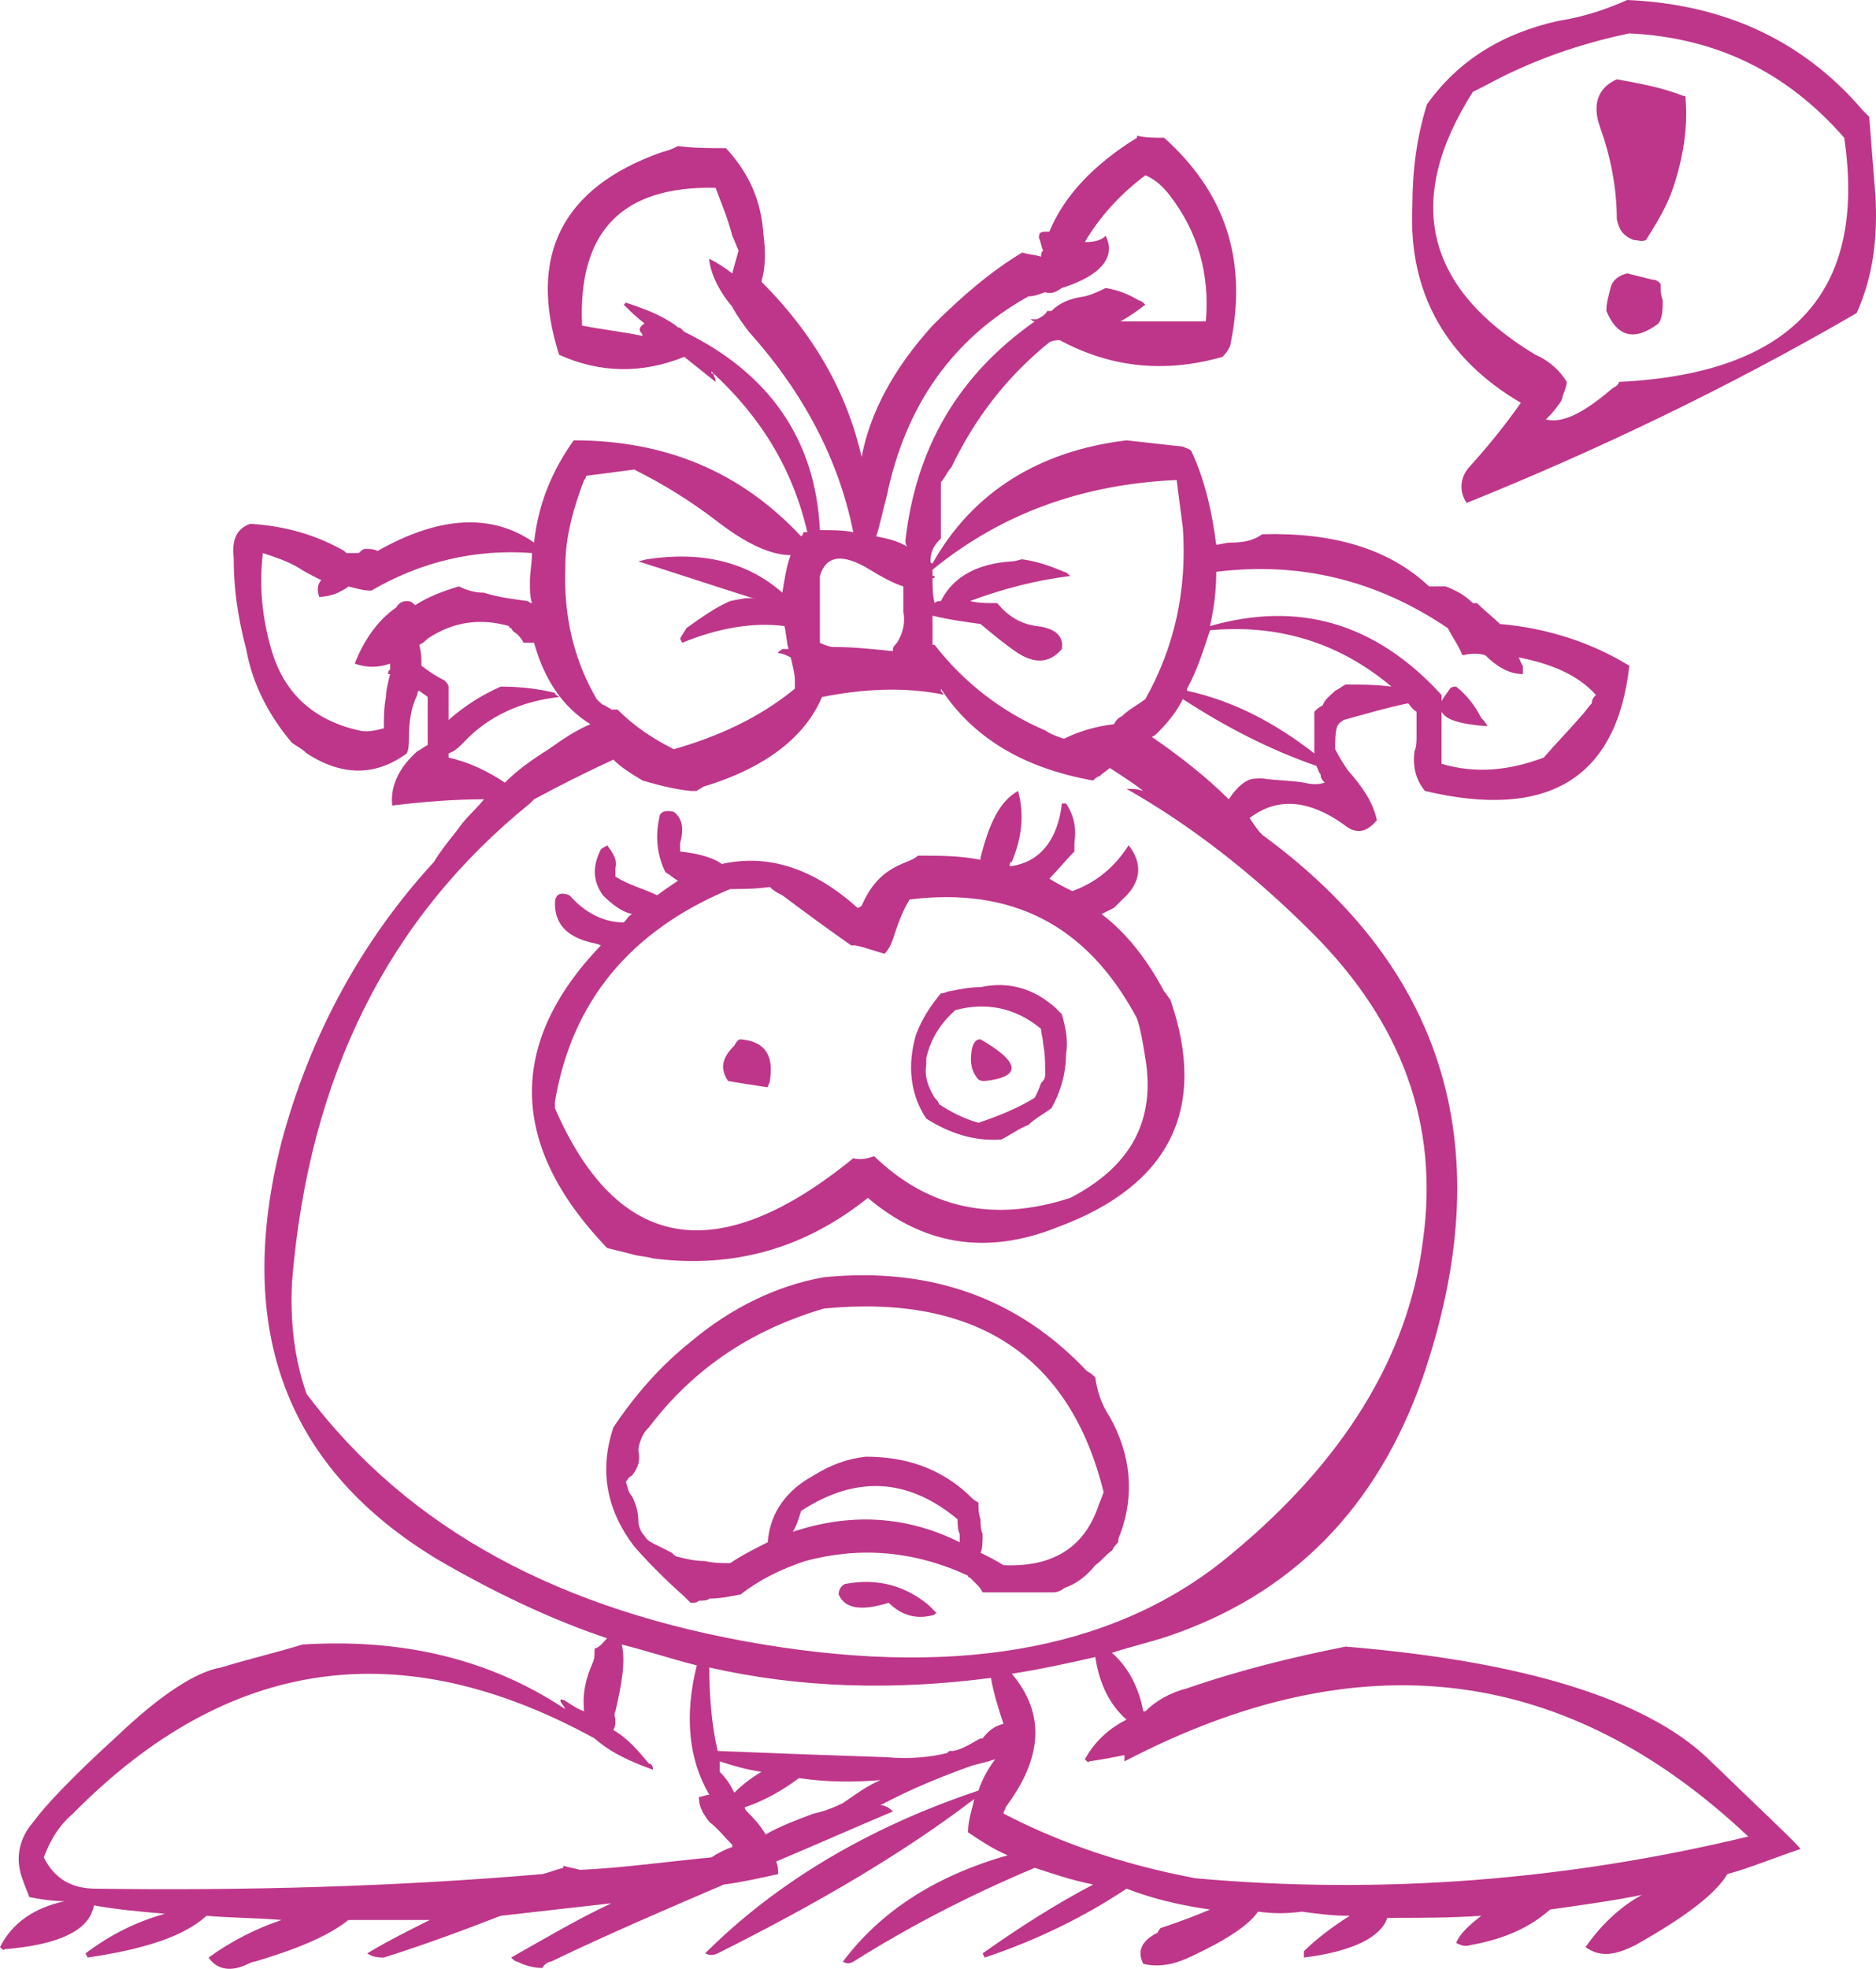 <?xml version="1.0" encoding="iso-8859-1"?>
<!-- Generator: Adobe Illustrator 12.0.1, SVG Export Plug-In . SVG Version: 6.00 Build 51448)  -->
<!DOCTYPE svg PUBLIC "-//W3C//DTD SVG 1.1//EN" "http://www.w3.org/Graphics/SVG/1.1/DTD/svg11.dtd">
<svg  version="1.1" id="Layer_1" xmlns="http://www.w3.org/2000/svg" xmlns:xlink="http://www.w3.org/1999/xlink" width="89.924" height="94.34"
	 viewBox="0 0 89.924 94.34" style="overflow:visible;enable-background:new 0 0 89.924 94.34;" xml:space="preserve">
<g>
	<path style="fill:#BE3689;" d="M82.8,89.8c1.1-0.3,2.3-0.8,3.5-1.2c0-0.1-1.5-1.5-4.5-4.4c-3-2.8-8.8-4.6-17.3-5.3
		c-2.5,0.5-5,1.1-7.6,2c-0.8,0.2-1.5,0.6-2,1.1c0,0,0,0-0.1,0c-0.2-1.1-0.7-2.1-1.5-2.8c0.9-0.3,1.8-0.5,2.7-0.8
		c5.9-2,10-6.1,12.2-12.4c3.7-10.8,1.2-19.5-7.7-26c-0.2-0.2-0.4-0.5-0.6-0.8c1.3-1,2.8-0.9,4.5,0.3c0.6,0.5,1.1,0.4,1.6-0.2
		c-0.2-0.9-0.7-1.6-1.4-2.4c-0.2-0.3-0.4-0.6-0.6-1c0-0.4,0-0.8,0.1-1.1c0.1-0.2,0.2-0.2,0.3-0.3c1.1-0.3,2.1-0.6,3.1-0.8
		c0.1,0.1,0.2,0.3,0.4,0.4c0,0.4,0,0.8,0,1.2c0,0.2,0,0.5-0.1,0.7c-0.1,0.8,0.1,1.4,0.5,1.9c5.9,1.4,9.2-0.6,9.8-6
		c-1.8-1.1-3.9-1.8-6.2-2c-0.3-0.3-0.7-0.6-1.1-1h-0.2c-0.4-0.4-0.8-0.6-1.3-0.8c-0.4,0-0.6,0-0.8,0c-1.9-1.8-4.6-2.6-8-2.5
		C60.1,25.9,59.6,26,59,26c-0.3,0-0.5,0.1-0.7,0.1c-0.2-1.5-0.5-3-1.2-4.5c-0.1-0.1-0.2-0.1-0.4-0.2c-0.9-0.1-1.8-0.2-2.7-0.3
		c-4.2,0.5-7.4,2.5-9.3,5.9c-0.1,0-0.1-0.1-0.1-0.1c0-0.5,0.2-0.8,0.5-1.1c0-0.4,0-0.8,0-1.2c0-0.5,0-1,0-1.5
		c0.2-0.2,0.3-0.5,0.5-0.7c1.1-2.3,2.6-4.3,4.7-6c0.2-0.1,0.4-0.1,0.5-0.1c2.4,1.3,5,1.6,7.8,0.8c0.2-0.2,0.4-0.5,0.4-0.7
		c0.8-4-0.3-7.2-3.2-9.8c-0.5,0-0.9,0-1.3-0.1c0,0.1,0,0.1,0,0.1c-2.1,1.3-3.5,2.8-4.2,4.5c-0.4,0-0.5,0-0.5,0.3
		c0.1,0.2,0.1,0.4,0.2,0.6c-0.1,0.1-0.1,0.2-0.1,0.3c-0.3-0.1-0.6-0.1-0.9-0.2c-1.5,0.9-2.9,2.1-4.3,3.5c-1.9,2.1-3,4.2-3.4,6.3
		c-0.7-3.1-2.3-5.9-4.8-8.4c0.2-0.7,0.2-1.5,0.1-2.2c-0.1-1.7-0.7-3-1.8-4.2c-0.8,0-1.5,0-2.3-0.1c-0.2,0.1-0.4,0.2-0.8,0.3
		c-4.8,1.7-6.4,5-4.9,9.7c2,0.9,4,0.9,6,0.1c0.5,0.4,1,0.8,1.5,1.2c0-0.2-0.1-0.3-0.1-0.4c-0.1,0-0.1,0-0.1-0.1
		c2.4,2.2,3.9,4.7,4.6,7.7c0,0-0.1,0-0.2,0c0,0.1,0,0.1-0.1,0.2c-2.9-3.1-6.5-4.6-10.9-4.6c-1,1.4-1.7,3-1.9,4.9
		c-2-1.4-4.5-1.3-7.5,0.4c-0.2-0.1-0.4-0.1-0.6-0.1c-0.1,0-0.2,0.1-0.3,0.2c-0.2,0-0.4,0-0.6,0c0,0,0,0-0.1-0.1
		c-1.4-0.8-2.9-1.2-4.5-1.3c-0.6,0.2-0.9,0.7-0.8,1.6c0,1.5,0.2,2.9,0.6,4.4c0.3,1.7,1.1,3.2,2.2,4.5c0.3,0.2,0.5,0.3,0.7,0.5
		c1.7,1.1,3.3,1.1,4.8,0c0.1-0.2,0.1-0.5,0.1-0.7c0-0.8,0.1-1.5,0.4-2.1c0,0,0-0.2,0.1-0.2c0.1,0.1,0.3,0.2,0.4,0.3
		c0,0.4,0,0.8,0,1.1c0,0.4,0,0.7,0,1.1c0,0,0,0,0,0.1c-0.2,0.1-0.3,0.2-0.5,0.3c-0.9,0.8-1.3,1.7-1.2,2.6c1.6-0.2,3.1-0.3,4.4-0.3
		c-0.4,0.5-0.9,0.9-1.3,1.5l0,0c-0.4,0.5-0.8,1-1.1,1.5c-3.4,3.7-5.9,8.2-7.3,13.4c-2.3,9,0.2,15.7,7.6,20.1c2.6,1.5,5.3,2.8,8,3.7
		c-0.2,0.2-0.3,0.4-0.6,0.5c0,0.3,0,0.5-0.1,0.7c-0.3,0.7-0.5,1.4-0.4,2.3c-0.3-0.1-0.6-0.3-0.9-0.5c-0.2-0.1-0.3-0.1-0.2,0.1
		c0,0,0.1,0.1,0.2,0.3c-3.6-2.4-7.8-3.4-12.6-3.1c-1.3,0.4-2.6,0.7-3.9,1.1c-1.2,0.2-2.9,1.3-5,3.3c-2.2,2-3.5,3.4-4,4.1
		c-0.7,0.8-0.9,1.8-0.5,2.8c0.1,0.3,0.2,0.5,0.3,0.8c0.5,0.1,1.1,0.2,1.7,0.2c-1.4,0.3-2.5,1-3.1,2.2c0.1,0.1,0.2,0.2,0.2,0.1
		c2.6-0.2,4.1-0.9,4.3-2.1c1.1,0.2,2.2,0.3,3.4,0.4c-1.4,0.4-2.6,1-3.8,1.9c0.1,0.2,0.1,0.2,0.1,0.2c2.7-0.4,4.6-1,5.7-2
		c1.2,0.1,2.4,0.1,3.6,0.2c-1.2,0.4-2.4,1-3.5,1.8c0.4,0.6,1.1,0.7,1.9,0.3c0,0,0.2-0.1,0.3-0.1c2-0.6,3.5-1.2,4.5-2
		c1.3,0,2.6,0,3.9,0c-1,0.5-2,1-3,1.6c0.3,0.2,0.6,0.2,0.8,0.2c1.9-0.6,3.8-1.3,5.6-2c1.8-0.2,3.5-0.4,5.3-0.6
		c-1.7,0.8-3.2,1.7-4.8,2.6c0.1,0.1,0.2,0.2,0.3,0.2c0.4,0.2,0.8,0.3,1.2,0.3c0.1-0.2,0.3-0.3,0.4-0.3c2.7-1.3,5.5-2.5,8.3-3.7
		c0.8-0.1,1.7-0.3,2.6-0.5c0-0.2,0-0.4-0.1-0.6c1.9-0.8,3.7-1.6,5.6-2.4c-0.2-0.2-0.4-0.3-0.6-0.3l0,0c1.5-0.8,3-1.4,4.4-1.9
		c0.4-0.1,0.8-0.2,1.1-0.3c-0.3,0.4-0.6,0.9-0.8,1.5c-5.4,1.8-9.8,4.5-13.1,7.8c0.2,0.1,0.4,0.1,0.6,0c4.8-2.4,8.9-4.8,12.3-7.4
		c-0.1,0.5-0.3,1-0.3,1.6c0.6,0.4,1.2,0.8,1.9,1.1c-3.5,1-6.1,2.7-7.9,5.1c0.2,0.1,0.3,0.1,0.5,0c2.7-1.7,5.6-3.2,8.7-4.5
		c0.9,0.3,1.8,0.6,2.8,0.8c-1.9,1-3.6,2.1-5.3,3.3l0.1,0.2c2.4-0.8,4.7-1.9,6.8-3.3c1.3,0.5,2.6,0.8,4,1c-0.7,0.3-1.5,0.6-2.4,0.9
		c0,0.1-0.1,0.1-0.1,0.2c-0.8,0.4-1,0.9-0.7,1.5c0.8,0.2,1.6,0,2.4-0.4c1.7-0.8,2.7-1.5,3.1-2.1c0.7,0.1,1.4,0.1,2.1,0
		c0.7,0.1,1.5,0.2,2.3,0.2c-0.8,0.5-1.6,1.1-2.2,1.7v0.3c2.4-0.3,3.7-1,4-1.9c1.5,0,3,0,4.5-0.1c-0.5,0.4-1,0.8-1.2,1.3
		c0.2,0.1,0.4,0.2,0.7,0.1c1.7-0.3,2.9-0.9,3.8-1.7c1.4-0.2,2.9-0.4,4.4-0.7c-1.1,0.6-2,1.5-2.7,2.5c0.7,0.5,1.4,0.4,2.4-0.1
		C80.7,91.9,82.2,90.8,82.8,89.8z M76.5,33.3c-0.1,0.1-0.2,0.2-0.2,0.4c-0.2,0.2-0.3,0.4-0.5,0.6c-0.6,0.7-1.2,1.3-1.8,2
		c-1.6,0.6-3.2,0.8-4.9,0.3c0-0.2,0-0.5,0-0.7c0-0.3,0-0.5,0-0.8c0-0.3,0-0.7,0-1c0.2,0.4,0.9,0.6,2.2,0.7c-0.1-0.2-0.2-0.3-0.3-0.4
		c-0.3-0.6-0.7-1.1-1.2-1.5c-0.1,0-0.2,0-0.3,0.1c-0.2,0.3-0.3,0.4-0.4,0.6c0-0.1,0-0.2,0-0.3c-3.2-3.5-6.9-4.5-11.1-3.3
		c0.2-0.9,0.3-1.7,0.3-2.6c4-0.5,7.7,0.4,11.1,2.7c0.2,0.4,0.5,0.8,0.7,1.3c0.4-0.1,0.8-0.1,1.1,0c0.5,0.5,1.1,0.9,1.8,0.9
		c0-0.2,0-0.3,0-0.4c-0.1-0.1-0.1-0.2-0.2-0.4C74.3,31.8,75.6,32.3,76.5,33.3z M54.9,8.4c0.5,0.2,0.9,0.6,1.2,1
		c1.3,1.7,1.9,3.7,1.7,6c-1.5,0-2.8,0-4.1,0c0.4-0.2,0.8-0.5,1.2-0.8c-0.1-0.1-0.2-0.2-0.3-0.2c-0.5-0.3-1-0.5-1.6-0.6
		c-0.2,0.1-0.6,0.3-1,0.4c-0.7,0.1-1.2,0.3-1.6,0.7c-0.1,0-0.1,0-0.2,0c-0.1,0.2-0.3,0.3-0.5,0.4c-0.1,0-0.2,0-0.3,0
		c0,0,0.1,0.1,0.2,0.1c-3.7,2.6-5.7,6.1-6.2,10.5c0,0.1,0,0.2,0.1,0.3c-0.5-0.3-1-0.4-1.5-0.5c0.2-0.6,0.3-1.2,0.5-1.9
		c0.9-4.4,3.2-7.6,6.8-9.6c0.3,0,0.5-0.1,0.8-0.2c0.3,0.1,0.5,0,0.8-0.2c1.9-0.6,2.6-1.5,2.1-2.5c-0.2,0.2-0.5,0.3-1,0.3l0,0
		C52.7,10.4,53.7,9.3,54.9,8.4z M35.1,14.7c0.2,0.4,0.5,0.8,0.8,1.2c2.6,2.9,4.3,6.1,5,9.6c-0.5-0.1-1-0.1-1.6-0.1
		c-0.2-4.3-2.4-7.5-6.5-9.5l0,0c-0.1-0.1-0.2-0.2-0.2-0.2c-0.1,0-0.1,0-0.2-0.1c-0.7-0.5-1.5-0.8-2.4-1.1l-0.1,0.1
		c0.3,0.3,0.6,0.6,1,0.9c-0.2,0.1-0.3,0.3-0.2,0.4c0.1,0.1,0.1,0.2,0.1,0.2c-0.9-0.2-1.9-0.3-2.9-0.5c-0.2-4.5,1.9-6.7,6.4-6.6
		c0.3,0.8,0.6,1.5,0.8,2.3c0.1,0.2,0.2,0.5,0.3,0.7c-0.1,0.4-0.2,0.7-0.3,1.1c-0.4-0.3-0.7-0.5-1.1-0.7v0.1
		C34.1,13.2,34.5,14,35.1,14.7z M51.3,27.6c-0.1-0.1-0.2-0.2-0.3-0.2c-0.7-0.3-1.3-0.5-2-0.6c-0.1,0-0.3,0.1-0.5,0.1
		c-1.6,0.1-2.8,0.7-3.4,1.9c0,0,0,0-0.1,0c0,0-0.1,0-0.2,0.1c-0.1-0.4-0.1-0.8-0.1-1.2c0.1,0,0.1,0,0.1-0.1c-0.1,0-0.1,0-0.1,0
		c0-0.1,0-0.2,0-0.3c3.3-2.7,7.2-4.1,11.7-4.3c0.1,0.8,0.2,1.5,0.3,2.3c0.2,3-0.4,5.7-1.8,8.2c-0.4,0.3-0.8,0.5-1.1,0.8
		c-0.2,0.1-0.3,0.2-0.4,0.4c-0.8,0.1-1.6,0.3-2.4,0.7c-0.3-0.1-0.6-0.2-0.9-0.4c-2.1-0.9-3.9-2.3-5.3-4.1c-0.1,0-0.1,0-0.1,0
		c0-0.5,0-0.9,0-1.4c0.8,0.2,1.6,0.3,2.3,0.4c0.6,0.5,1.2,1,1.8,1.4c0.8,0.5,1.5,0.5,2.1-0.2c0.1-0.6-0.3-1-1.2-1.1
		c-0.8-0.1-1.4-0.5-1.9-1.1c-0.5,0-0.9,0-1.3-0.1C48.1,28.2,49.7,27.8,51.3,27.6z M45.1,33.1V33c1.5,2.3,3.9,3.8,7.3,4.4
		c0.1-0.1,0.2-0.2,0.3-0.2c0.2-0.2,0.4-0.3,0.5-0.4c0.6,0.4,1.1,0.7,1.6,1.1c-0.3-0.1-0.5-0.1-0.8-0.1c3,1.7,6,4,8.9,6.9
		c4.3,4.3,6.1,9.2,5.3,14.8C67.5,65,64.4,70,59.1,74.4c-5.3,4.5-12.8,6-22.5,4.4c-9.7-1.6-17-5.5-21.9-12c-0.6-1.7-0.8-3.5-0.7-5.4
		c0.8-9.8,4.6-17.4,11.4-22.9h0.1c0,0,0,0-0.1,0c0.1-0.1,0.2-0.2,0.2-0.2c1.3-0.7,2.5-1.3,3.8-1.9c0.4,0.4,0.9,0.7,1.4,1
		c0.7,0.2,1.4,0.4,2.3,0.5c0.1,0,0.2,0,0.3,0c0.1-0.1,0.2-0.1,0.3-0.2c3-0.9,4.9-2.4,5.7-4.3c2-0.4,4-0.5,5.9-0.1
		C45.2,33.3,45.2,33.2,45.1,33.1z M39.3,28c0-0.1,0-0.2,0-0.4c0.3-1,1.1-1.1,2.4-0.3c0.5,0.3,1,0.6,1.6,0.8c0,0.4,0,0.8,0,1.2
		c0.1,0.5,0,1-0.3,1.5c-0.1,0.1-0.2,0.2-0.2,0.3v0.1c-1-0.1-1.9-0.2-2.9-0.2c-0.1,0-0.4-0.1-0.6-0.2v-0.2c0-0.3,0-0.7,0-1.1
		C39.3,29,39.3,28.5,39.3,28z M37.9,26.6c-0.2,0.5-0.3,1.2-0.4,1.8c-1.7-1.5-3.9-2-6.5-1.6l-0.4,0.1c1.9,0.6,3.7,1.2,5.6,1.8
		c-0.3-0.1-0.7,0-1.2,0.1c-0.7,0.3-1.4,0.8-2.1,1.3c-0.1,0.2-0.2,0.3-0.3,0.5l0.1,0.2c1.7-0.7,3.4-1,4.9-0.8
		c0.1,0.4,0.1,0.8,0.2,1.1c-0.1,0-0.2,0-0.3,0c-0.1,0.1-0.2,0.1-0.2,0.2c0.2,0,0.4,0.1,0.6,0.2c0.1,0.4,0.2,0.8,0.2,1.1
		c0,0.2,0,0.3,0,0.4c-1.7,1.4-3.7,2.3-5.8,2.9c-1-0.5-1.9-1.1-2.7-1.9c-0.1,0-0.2,0-0.3,0c-0.1-0.1-0.2-0.1-0.3-0.2
		c-0.1,0-0.2-0.1-0.4-0.3c-1.1-1.9-1.6-4-1.5-6.4c0-1.4,0.4-2.8,0.9-4.1c0.1-0.1,0.1-0.2,0.1-0.2c0.8-0.1,1.5-0.2,2.3-0.3
		c1.4,0.7,2.7,1.5,4,2.5C35.7,26,36.9,26.6,37.9,26.6z M64.5,32.8L64.5,32.8c-0.2,0.1-0.3,0.2-0.5,0.3c-0.2,0.2-0.5,0.4-0.6,0.7
		c-0.2,0.1-0.3,0.2-0.4,0.3c0,0.7,0,1.3,0,1.9c0,0.1,0,0.1,0,0.1c-1.8-1.4-3.8-2.5-6.1-3c0-0.1,0-0.1,0-0.1c0.5-0.9,0.8-1.9,1.1-2.8
		c3.3-0.3,6.2,0.6,8.7,2.7C65.9,32.8,65.2,32.8,64.5,32.8z M55.5,35.1c0.5-0.5,0.9-1,1.2-1.6c2,1.3,4.1,2.4,6.4,3.2
		c0.1,0.2,0.1,0.3,0.2,0.4c0,0.2,0.1,0.3,0.2,0.4c-0.3,0.1-0.6,0.1-1,0c-0.6-0.1-1.3-0.1-2-0.2c-0.3,0-0.5,0-0.7,0.1
		c-0.4,0.2-0.7,0.6-0.9,0.9c-1.1-1.1-2.4-2.1-3.7-3C55.3,35.3,55.4,35.2,55.5,35.1z M32,16.4h-0.1l0,0C32,16.4,32,16.4,32,16.4z
		 M13,31.1c-0.4-1.4-0.6-2.9-0.4-4.6c0.6,0.2,1.2,0.4,1.7,0.7c0.3,0.2,0.7,0.4,1.1,0.6c-0.2,0.2-0.2,0.5-0.1,0.8
		c0.3,0,0.7-0.1,0.9-0.2s0.4-0.2,0.5-0.3c0.4,0.1,0.7,0.2,1.1,0.2c2.4-1.4,5-2,7.7-1.8c0,0.5-0.1,0.9-0.1,1.4c0,0.4,0,0.7,0.1,1
		c-0.1,0-0.2-0.1-0.2-0.1c-0.8-0.1-1.5-0.2-2.1-0.4c-0.4,0-0.8-0.1-1.2-0.3c-0.7,0.2-1.5,0.5-2.1,0.9c-0.1-0.1-0.2-0.2-0.4-0.2
		s-0.4,0.1-0.5,0.3c-1,0.7-1.6,1.7-2,2.7c0.6,0.2,1.1,0.2,1.7,0c0,0.1,0,0.2,0,0.3c-0.1,0-0.1,0.2-0.1,0.2h0.1
		c-0.1,0.4-0.2,0.8-0.2,1.1c-0.1,0.5-0.1,1-0.1,1.5C18,35,17.6,35.1,17.2,35C15,34.5,13.6,33.2,13,31.1z M25.1,30.8
		c0.2,0,0.4,0,0.5,0c0.5,1.8,1.4,3.1,2.7,3.9c-0.7,0.3-1.3,0.7-2,1.2c-0.8,0.5-1.5,1-2.1,1.6c-0.9-0.6-1.8-1-2.7-1.2
		c0-0.1,0-0.1,0-0.2c0.3-0.1,0.5-0.3,0.7-0.5c1.2-1.3,2.8-2,4.6-2.2c-0.1-0.1-0.2-0.1-0.2-0.2c-0.8-0.2-1.7-0.3-2.6-0.3
		c-0.9,0.4-1.7,0.9-2.5,1.6c0-0.6,0-1.1,0-1.6c0-0.1-0.1-0.2-0.2-0.3c-0.4-0.2-0.7-0.4-1.1-0.7c0-0.4,0-0.6-0.1-1
		c0.2-0.1,0.3-0.2,0.4-0.3c1.2-0.8,2.5-1,3.9-0.6c0,0.1,0.1,0.1,0.1,0.1c0.1,0.2,0.2,0.2,0.3,0.3C24.9,30.5,25,30.6,25.1,30.8z
		 M2.1,89c0.3-0.8,0.7-1.5,1.4-2.1c7.4-7.5,15.7-8.7,25-3.6c0.8,0.7,1.7,1.1,2.8,1.5c0-0.2-0.1-0.3-0.2-0.3c-0.5-0.6-1-1.2-1.7-1.6
		c0.1-0.2,0.1-0.3,0.1-0.5c0-0.1-0.1-0.2,0-0.4c0.3-1.3,0.5-2.4,0.3-3.2c1.2,0.3,2.4,0.7,3.6,1C32.8,82.2,33,84.3,34,86
		c-0.2,0-0.3,0.1-0.5,0.1c0,0.5,0.2,0.8,0.5,1.2c0.4,0.3,0.7,0.7,1.1,1.1c0,0.1,0,0.1,0,0.1c-0.3,0.1-0.7,0.3-1,0.5
		c-2.1,0.2-4.2,0.5-6.3,0.6c-0.3-0.1-0.5-0.1-0.8-0.2c0,0.1,0,0.1,0,0.1c-0.4,0.1-0.6,0.2-1,0.3c-7,0.6-14.2,0.8-21.4,0.7
		C3.4,90.5,2.6,90,2.1,89z M47,83.3c-0.4,0.2-0.8,0.5-1.3,0.6c-0.1,0-0.1,0-0.2,0c0,0,0,0-0.1,0.1c-0.8,0.2-1.8,0.3-2.9,0.2
		c-3-0.1-5.7-0.2-8.1-0.3c-0.3-1.3-0.4-2.7-0.4-4c4.4,1,8.9,1.1,13.5,0.5c0.1,0.6,0.3,1.3,0.6,2.2c-0.4,0.1-0.7,0.3-1,0.7
		C47.1,83.3,47.1,83.3,47,83.3z M54,82.4c-0.8,0.4-1.5,1-2,1.9c0.1,0.1,0.2,0.2,0.2,0.1c0.7-0.1,1.2-0.2,1.7-0.3c0,0.1,0,0.2,0,0.3
		c11.3-5.9,21.2-4.6,29.9,3.6c-8.7,2.1-17.6,2.8-26.5,2c-3.7-0.7-6.7-1.8-9.2-3.1c0-0.1,0.1-0.2,0.1-0.3c1.8-2.4,1.9-4.5,0.3-6.4
		c1.3-0.2,2.7-0.5,4-0.8C52.7,80.7,53.2,81.7,54,82.4z M34.5,84.5c0,0,0,0,0-0.1c0.6,0.2,1.3,0.4,2,0.5c-0.5,0.3-0.9,0.6-1.3,1
		c-0.2-0.4-0.4-0.7-0.7-1C34.5,84.8,34.5,84.7,34.5,84.5z M42.2,85.3c-0.7,0.3-1.2,0.7-1.8,1.1c-0.4,0.2-0.9,0.4-1.4,0.5
		c-0.8,0.3-1.6,0.6-2.3,1c-0.3-0.5-0.6-0.8-0.9-1.1c-0.1-0.1-0.1-0.2-0.1-0.2c0.9-0.3,1.8-0.8,2.6-1.4
		C39.6,85.4,40.9,85.4,42.2,85.3z"/>
	<path style="fill:#BE3689;" d="M44,41c-0.2,0.2-0.6,0.3-1,0.5c-0.8,0.4-1.3,1-1.7,1.9c0,0-0.1,0.1-0.2,0.1
		c-2.1-1.9-4.3-2.6-6.5-2.1c-0.4-0.3-1.1-0.5-2-0.6c0-0.2,0-0.3,0-0.4c0.2-0.7,0.1-1.2-0.3-1.5c-0.4-0.1-0.7,0-0.7,0.3
		c-0.2,0.9-0.1,1.8,0.3,2.6c0.2,0.1,0.4,0.3,0.6,0.4c-0.3,0.2-0.6,0.4-1,0.7c-0.6-0.3-1.4-0.5-2-0.9c0-0.1,0-0.2,0-0.4
		c0.1-0.4-0.1-0.7-0.4-1.1c-0.1,0.1-0.2,0.1-0.3,0.2c-0.4,0.8-0.4,1.5,0.1,2.2c0.4,0.4,0.9,0.8,1.4,0.9c-0.2,0.1-0.2,0.2-0.4,0.4
		c-1,0-1.9-0.5-2.6-1.3c-0.5-0.2-0.7,0-0.7,0.4c0,0.9,0.5,1.5,1.5,1.8c0.3,0.1,0.5,0.1,0.7,0.2c-4.5,4.7-4.4,9.6,0.3,14.5
		c0.4,0.1,0.8,0.2,1.2,0.3c0.3,0.1,0.7,0.1,1,0.2c3.9,0.5,7.3-0.5,10.3-2.9c2.6,2.2,5.6,2.8,9.1,1.4c5.4-2,7.2-5.7,5.4-10.9
		c-0.1-0.1-0.2-0.3-0.3-0.4c-0.8-1.5-1.8-2.8-3-3.7c0.2-0.1,0.4-0.2,0.6-0.3c0.1-0.1,0.2-0.2,0.4-0.4c0.9-0.8,1-1.7,0.3-2.6l0,0
		c-0.7,1.1-1.6,1.8-2.7,2.2c-0.4-0.2-0.8-0.4-1.1-0.6c0.4-0.4,0.8-0.9,1.2-1.3c0-0.2,0-0.3,0-0.4c0.1-0.7,0-1.3-0.4-1.9h-0.2
		c-0.2,1.8-1.1,2.8-2.4,3c-0.1,0-0.1,0-0.1,0c0-0.1,0-0.2,0.1-0.2c0.5-1.2,0.6-2.3,0.3-3.4c-0.9,0.5-1.4,1.6-1.8,3.2c0,0,0,0,0,0.1
		C46,41,45.1,41,44,41z M36.9,42.5c0.2,0.2,0.4,0.3,0.6,0.4c1.2,0.9,2.3,1.7,3.3,2.4c0.1,0,0.2,0,0.2,0c0.5,0.1,1,0.3,1.4,0.4
		c0.3-0.3,0.4-0.7,0.5-1c0.2-0.6,0.4-1.1,0.7-1.6c4.9-0.6,8.5,1.2,10.9,5.7c0.2,0.6,0.3,1.3,0.4,1.9c0.5,3-0.7,5.2-3.6,6.7
		c-3.7,1.2-6.8,0.5-9.4-2c-0.3,0.1-0.6,0.2-1,0.1c-6.5,5.3-11.3,4.5-14.3-2.4c0-0.1,0-0.2,0-0.3c0.8-4.8,3.6-8.2,8.4-10.2
		C35.6,42.6,36.2,42.6,36.9,42.5z"/>
	<path style="fill:#BE3689;" d="M45.5,47.5c-0.1,0-0.2,0.1-0.4,0.1c-0.5,0.6-0.9,1.2-1.2,2c-0.4,1.4-0.3,2.8,0.5,4
		c1.1,0.7,2.3,1.1,3.6,1c0.4-0.2,0.8-0.5,1.3-0.7c0.3-0.3,0.7-0.5,1.1-0.8c0.4-0.7,0.7-1.6,0.7-2.6c0.1-0.6,0-1.2-0.2-1.9
		c-0.1-0.1-0.2-0.2-0.3-0.3c-1-0.9-2.2-1.3-3.6-1C46.5,47.3,46,47.4,45.5,47.5z M49.9,49.3c0,0.2,0.1,0.5,0.1,0.7
		c0.1,0.5,0.1,1,0.1,1.5c0,0.2-0.1,0.3-0.2,0.4c-0.1,0.3-0.2,0.5-0.3,0.7c-0.8,0.5-1.8,0.9-2.7,1.2c-0.7-0.2-1.3-0.5-1.9-0.9
		c0-0.1-0.1-0.2-0.2-0.3c-0.3-0.5-0.5-1-0.4-1.6c0-0.1,0-0.2,0-0.3c0.2-0.9,0.7-1.7,1.4-2.3C47.3,48,48.7,48.3,49.9,49.3z"/>
	<path style="fill:#BE3689;" d="M46.8,51.6c0.1,0.2,0.3,0.2,0.4,0.2c1.8-0.2,1.7-0.9-0.2-2c-0.2,0-0.3,0.1-0.4,0.4
		C46.5,50.7,46.5,51.2,46.8,51.6z"/>
	<path style="fill:#BE3689;" d="M35.5,49.8c-0.1,0-0.2,0.1-0.3,0.3c-0.6,0.6-0.7,1.1-0.3,1.7c0.6,0.1,1.2,0.2,1.9,0.3
		c0-0.1,0.1-0.2,0.1-0.3C37.1,50.6,36.7,49.9,35.5,49.8z"/>
	<path style="fill:#BE3689;" d="M33.1,64.3c-1.5,1.2-2.7,2.6-3.7,4.1c-0.7,2.1-0.3,4,1,5.7c0.7,0.8,1.5,1.6,2.4,2.4
		c0.1,0.1,0.2,0.2,0.3,0.3c0.2,0,0.3,0,0.4-0.1c0.2,0,0.4,0,0.5-0.1c0.5,0,1-0.1,1.5-0.2c0.9-0.7,1.9-1.2,3.1-1.6
		c2.6-0.7,5.2-0.5,7.8,0.7c0,0.1,0.1,0.1,0.1,0.1c0.1,0.1,0.2,0.2,0.3,0.3c0.1,0.1,0.2,0.2,0.3,0.4c1.2,0,2.3,0,3.4,0
		c0.2,0,0.4-0.1,0.5-0.2c0.6-0.2,1.1-0.6,1.5-1.1c0.3-0.2,0.5-0.5,0.8-0.7c0.1-0.2,0.2-0.3,0.3-0.4c0-0.1,0-0.2,0.1-0.4
		c0.7-1.9,0.5-3.8-0.5-5.6c-0.4-0.6-0.6-1.2-0.7-1.9c-0.1-0.1-0.2-0.2-0.4-0.3c-3.3-3.5-7.5-5-12.6-4.5C37.2,61.6,35,62.7,33.1,64.3
		z M30.8,68.8c0.1-0.2,0.2-0.3,0.3-0.4c2.2-2.9,5-4.7,8.4-5.7c7.3-0.7,11.8,2.3,13.4,8.8c-0.1,0.3-0.2,0.5-0.3,0.8
		c-0.7,1.9-2.2,2.8-4.5,2.7c-0.3-0.2-0.7-0.4-1.1-0.6c0.1-0.2,0.1-0.5,0.1-0.9C47,73.3,47,73,47,72.8c-0.1-0.3-0.1-0.5-0.1-0.8
		c-0.2-0.1-0.3-0.2-0.5-0.4c-1.3-1.2-2.9-1.8-4.9-1.8c-0.9,0.1-1.7,0.4-2.5,0.9c-1.3,0.7-2.1,1.8-2.2,3.2c-0.6,0.3-1.2,0.6-1.8,1
		c-0.4,0-0.8,0-1.2-0.1c-0.5,0-0.9-0.1-1.3-0.2c-0.1,0-0.2-0.1-0.3-0.2c-0.2-0.1-0.6-0.3-0.8-0.4c-0.2-0.1-0.4-0.2-0.5-0.4
		c-0.2-0.2-0.3-0.5-0.3-0.7c0-0.4-0.1-0.8-0.3-1.2c-0.2-0.2-0.2-0.4-0.3-0.7c0.1-0.1,0.1-0.2,0.3-0.3c0.3-0.4,0.4-0.7,0.3-1.2
		C30.6,69.3,30.7,69,30.8,68.8z M45.9,72.8c0,0.2,0,0.5,0.1,0.7c0,0.2,0,0.3,0,0.4c-2.6-1.3-5.3-1.4-8-0.5c0.2-0.3,0.3-0.7,0.4-1
		C41,70.7,43.5,70.8,45.9,72.8z"/>
	<path style="fill:#BE3689;" d="M44.9,77.3c-0.2-0.2-0.3-0.3-0.4-0.4c-1.1-0.9-2.4-1.3-4-1c-0.2,0.1-0.3,0.3-0.3,0.5
		c0.3,0.7,1.1,0.8,2.4,0.4c0.6,0.6,1.3,0.8,2.1,0.6C44.8,77.4,44.8,77.3,44.9,77.3z"/>
	<g>
		<path style="fill:#BE3689;" d="M89.6,5.6c-0.1-0.1-0.2-0.2-0.3-0.3C86.4,1.9,82.6,0.2,78,0c-0.9,0.4-2,0.8-3.3,1
			c-2.7,0.6-4.8,1.9-6.3,4c-0.5,1.6-0.7,3.2-0.7,4.9c-0.2,4.1,1.6,7.3,5.2,9.4c-0.7,1-1.5,2-2.4,3c-0.5,0.5-0.6,1.2-0.2,1.8
			c6.2-2.5,12.5-5.5,18.7-9.1c0.8-1.8,1-3.6,0.9-5.6C89.8,8.2,89.7,6.9,89.6,5.6z M77.6,18.3c0,0.1-0.1,0.2-0.3,0.3
			c-1.4,1.2-2.4,1.7-3.2,1.5c0.2-0.2,0.4-0.4,0.6-0.7c0.1-0.1,0.2-0.3,0.2-0.4c0.1-0.3,0.2-0.5,0.2-0.7c-0.3-0.5-0.8-1-1.5-1.3
			c-5.3-3.2-6.3-7.4-3-12.6c0.2-0.1,0.4-0.2,0.6-0.3c2.2-1.2,4.5-2,6.9-2.5c4.1,0.2,7.5,1.8,10.3,5C89.5,14,85.9,17.9,77.6,18.3z"/>
		<path style="fill:#BE3689;" d="M80.7,4.6c-1-0.4-2.1-0.6-3.2-0.8c-0.9,0.4-1.2,1.2-0.8,2.3c0.5,1.4,0.8,2.9,0.8,4.4
			c0.1,0.5,0.3,0.8,0.8,1c0.2,0,0.4,0.1,0.6,0c0.5-0.8,1-1.6,1.3-2.5c0.5-1.5,0.7-2.9,0.6-4.2C80.8,4.6,80.8,4.6,80.7,4.6z"/>
		<path style="fill:#BE3689;" d="M79.7,14.4c-0.1-0.3-0.1-0.5-0.1-0.8c-0.1-0.1-0.2-0.2-0.4-0.2c-0.4-0.1-0.8-0.2-1.2-0.3
			c-0.4,0.1-0.7,0.3-0.8,0.7c-0.1,0.4-0.2,0.7-0.2,1.1c0.5,1.2,1.3,1.5,2.5,0.6C79.7,15.2,79.7,14.8,79.7,14.4z"/>
	</g>
</g>
</svg>

